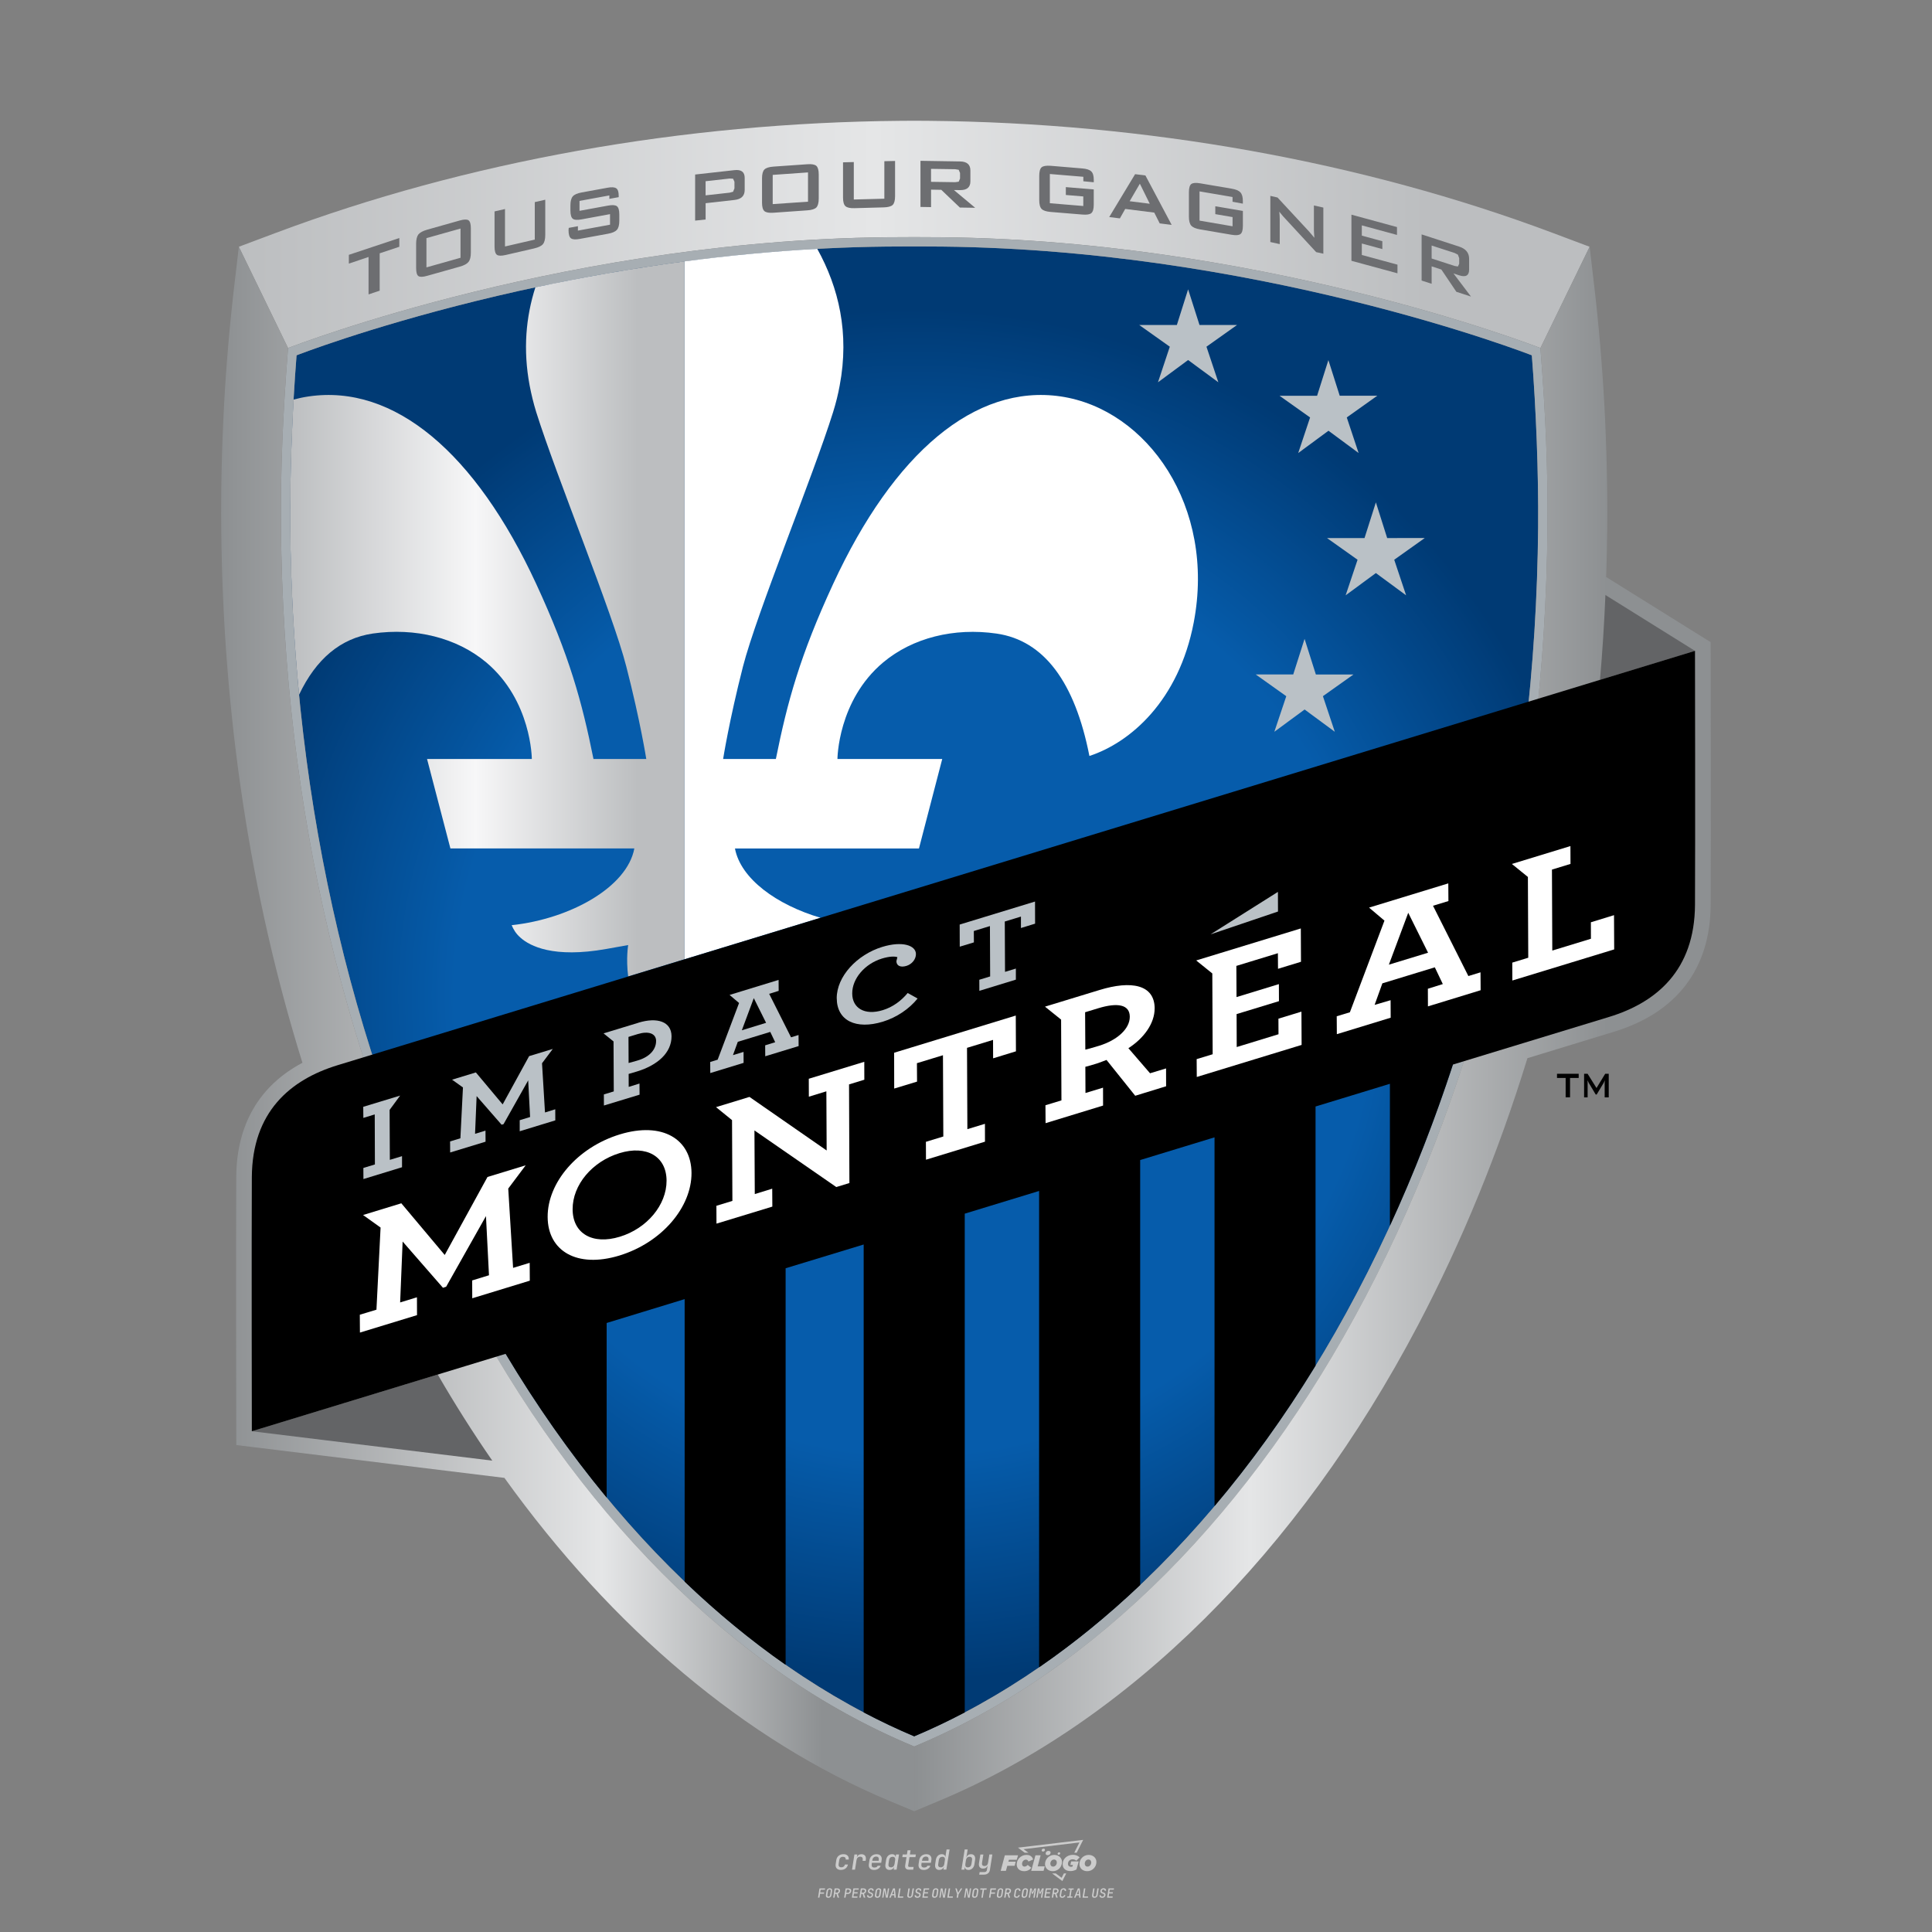 <?xml version="1.0" encoding="UTF-8"?>
<svg id="_图层_1" data-name="图层_1" xmlns="http://www.w3.org/2000/svg" xmlns:xlink="http://www.w3.org/1999/xlink" version="1.1" viewBox="0 0 800 800">
  <rect x="0" y="0" width="800" height="800" fill="#808080" stroke="none"/>
  <!-- Created by @FCLOGO 2024-12-5 GMT+8 15:27:32 . https://fclogo.top/ -->
<!-- FOR PERSONAL USE ONLY NOT FOR COMMERCIAL USE -->
  <defs>
    <style>
      .st0 {
        fill: url(#_未命名的渐变_2);
      }

      .st1 {
        fill: url(#_未命名的渐变_5);
      }

      .st2 {
        fill: url(#_未命名的渐变_4);
      }

      .st3 {
        fill: url(#_未命名的渐变_3);
      }

      .st4 {
        fill: url(#_未命名的渐变_6);
      }

      .st5 {
        fill: #6d6e71;
      }

      .st6 {
        fill: #a7aeb3;
      }

      .st7 {
        fill: #ccc;
      }

      .st8 {
        fill: #fff;
      }

      .st9 {
        fill: #bac1c6;
      }

      .st10 {
        fill: #636466;
      }
    </style>
    <radialGradient id="_未命名的渐变_6" data-name="未命名的渐变 6" cx="2.77" cy="799.25" fx="2.77" fy="799.25" r="2.1" gradientTransform="translate(4.12 108502.62) scale(135.24 -135.24)" gradientUnits="userSpaceOnUse">
      <stop offset="0" stop-color="#065cab"/>
      <stop offset=".67" stop-color="#065cab"/>
      <stop offset="1" stop-color="#003a74"/>
    </radialGradient>
    <linearGradient id="_未命名的渐变_2" data-name="未命名的渐变 2" x1="1.35" y1="800.73" x2="3.45" y2="800.73" gradientTransform="translate(-259.43 212979.42) scale(265.86 -265.86)" gradientUnits="userSpaceOnUse">
      <stop offset="0" stop-color="#bcbec0"/>
      <stop offset=".47" stop-color="#e5e6e7"/>
      <stop offset=".47" stop-color="#e5e6e7"/>
      <stop offset=".88" stop-color="#bcbec0"/>
      <stop offset="1" stop-color="#bcbec0"/>
    </linearGradient>
    <linearGradient id="_未命名的渐变_3" data-name="未命名的渐变 3" x1="2.33" y1="799" x2="4.44" y2="799" gradientTransform="translate(-61.09 62283.94) scale(77.63 -77.63)" gradientUnits="userSpaceOnUse">
      <stop offset="0" stop-color="#bcbec0"/>
      <stop offset=".47" stop-color="#f7f7f8"/>
      <stop offset=".47" stop-color="#f7f7f8"/>
      <stop offset=".88" stop-color="#bcbec0"/>
      <stop offset=".88" stop-color="#bcbec0"/>
      <stop offset="1" stop-color="#bcbec0"/>
    </linearGradient>
    <linearGradient id="_未命名的渐变_4" data-name="未命名的渐变 4" x1="1.65" y1="799.21" x2="3.75" y2="799.21" gradientTransform="translate(-133.46 109445.86) scale(136.41 -136.41)" gradientUnits="userSpaceOnUse">
      <stop offset="0" stop-color="#8d9092"/>
      <stop offset=".55" stop-color="#e5e6e7"/>
      <stop offset=".55" stop-color="#e5e6e7"/>
      <stop offset=".87" stop-color="#8d9092"/>
      <stop offset="1" stop-color="#8d9092"/>
    </linearGradient>
    <linearGradient id="_未命名的渐变_5" data-name="未命名的渐变 5" x1="2.53" y1="799.44" x2="4.63" y2="799.44" gradientTransform="translate(-17.41 125758.45) scale(156.77 -156.77)" gradientUnits="userSpaceOnUse">
      <stop offset="0" stop-color="#8d9092"/>
      <stop offset=".42" stop-color="#e5e6e7"/>
      <stop offset=".42" stop-color="#e5e6e7"/>
      <stop offset=".87" stop-color="#8d9092"/>
      <stop offset="1" stop-color="#8d9092"/>
    </linearGradient>
  </defs>
  <path class="st7" d="M348.22,774.3c-.79,0-1.38-.22-1.77-.65-.39-.44-.53-1.03-.41-1.79l.25-1.65c.12-.75.45-1.35.98-1.78.53-.44,1.19-.65,1.98-.65s1.33.2,1.72.6c.39.4.55.94.47,1.62h-1.24c.03-.36-.06-.64-.26-.84-.2-.2-.5-.3-.89-.3-.42,0-.76.12-1.03.35-.27.23-.43.56-.5.99l-.26,1.66c-.07.44,0,.77.19,1,.19.23.5.35.92.35.39,0,.72-.1.98-.3.26-.2.44-.48.52-.85h1.24c-.14.69-.47,1.23-.99,1.63-.52.4-1.16.6-1.92.6ZM352.8,774.19l1-6.29h1.19l-.19,1.19c.34-.87.97-1.3,1.91-1.3.67,0,1.17.21,1.49.62.32.42.43.99.31,1.71l-.07.42h-1.27l.06-.32c.07-.45.01-.8-.17-1.04-.18-.24-.48-.36-.88-.36s-.74.12-1.01.37c-.27.24-.43.59-.5,1.03l-.63,3.97h-1.24ZM361.91,774.3c-.77,0-1.35-.22-1.73-.67s-.52-1.04-.4-1.77l.25-1.65c.08-.49.26-.92.52-1.28s.6-.65,1.01-.85c.41-.2.87-.3,1.38-.3.77,0,1.35.22,1.73.67.39.45.52,1.04.39,1.77l-.17,1.12h-3.85l-.09.53c-.15.95.22,1.43,1.11,1.43.72,0,1.17-.25,1.37-.74h1.22c-.17.53-.5.96-1.01,1.28-.5.32-1.09.47-1.76.47ZM361.23,770.22l-.05.29h2.65s.05-.3.05-.3c.07-.47.01-.82-.17-1.07-.18-.25-.49-.37-.92-.37s-.8.13-1.06.38c-.26.25-.43.61-.51,1.08ZM368.33,774.3c-.63,0-1.1-.21-1.41-.64s-.4-1-.27-1.73l.27-1.77c.11-.73.39-1.31.84-1.74.44-.43.98-.64,1.61-.64.47,0,.83.12,1.09.35.26.24.39.56.38.96h.02l.17-1.2h1.24l-1,6.29h-1.22l.19-1.2h-.02c-.12.41-.35.73-.69.97s-.74.35-1.21.35ZM368.93,773.23c.39,0,.72-.12.98-.36.26-.24.43-.57.5-1.01l.25-1.65c.07-.43,0-.76-.18-1-.19-.24-.47-.36-.86-.36s-.72.12-.98.35c-.26.24-.42.57-.49,1.01l-.25,1.65c-.07.44-.01.78.17,1.01.18.23.47.35.88.35ZM376.35,774.19c-.57,0-.99-.16-1.26-.47-.27-.31-.36-.75-.27-1.32l.54-3.39h-1.74l.17-1.12h1.74l.27-1.72h1.24l-.27,1.72h2.47l-.18,1.12h-2.46l-.54,3.39c-.08.44.1.66.53.66h1.72l-.17,1.12h-1.77ZM382.5,774.3c-.77,0-1.35-.22-1.73-.67s-.52-1.04-.4-1.77l.25-1.65c.08-.49.26-.92.52-1.28s.6-.65,1.01-.85c.41-.2.87-.3,1.38-.3.77,0,1.35.22,1.73.67.39.45.52,1.04.39,1.77l-.17,1.12h-3.85l-.09.53c-.15.95.22,1.43,1.11,1.43.72,0,1.17-.25,1.37-.74h1.22c-.17.53-.5.96-1.01,1.28-.5.32-1.09.47-1.76.47ZM381.83,770.22l-.05.29h2.65s.05-.3.05-.3c.07-.47.01-.82-.17-1.07-.18-.25-.49-.37-.92-.37s-.8.13-1.06.38c-.26.25-.43.61-.51,1.08ZM388.92,774.3c-.63,0-1.1-.21-1.4-.64-.3-.42-.39-1-.28-1.73l.27-1.77c.11-.73.39-1.31.84-1.74.44-.43.98-.64,1.61-.64.47,0,.83.12,1.09.35.26.24.39.56.38.96h.02l.21-1.47.3-1.8h1.24l-1.33,8.35h-1.22l.19-1.2h-.02c-.12.41-.35.73-.69.97s-.74.35-1.21.35ZM389.53,773.23c.39,0,.72-.12.98-.36.26-.24.43-.57.5-1.01l.25-1.65c.08-.43.02-.76-.17-1-.19-.24-.48-.36-.87-.36s-.72.12-.98.35c-.26.24-.42.57-.49,1.01l-.25,1.65c-.08.44-.02.78.16,1.01s.48.35.88.35ZM401.02,774.3c-.47,0-.84-.12-1.1-.35-.26-.23-.39-.56-.38-.97h-.01l-.19,1.2h-1.22l1.33-8.35h1.24l-.29,1.8-.27,1.47h.05c.12-.41.35-.73.69-.97.34-.23.74-.35,1.21-.35.63,0,1.1.21,1.4.64.3.43.39,1.01.28,1.74l-.27,1.77c-.11.73-.39,1.31-.84,1.73-.45.42-.98.64-1.61.64ZM400.77,773.23c.4,0,.72-.12.98-.35.26-.23.42-.57.5-1.01l.25-1.65c.07-.43.01-.77-.17-1.01-.18-.24-.47-.35-.87-.35s-.72.12-.98.36-.43.57-.5,1l-.25,1.65c-.07.44-.01.77.17,1.01.18.24.47.36.87.36ZM405.47,776.25l.17-1.06h1.93c.64,0,1.01-.3,1.1-.9l.1-.67.21-1.19h-.03c-.12.42-.35.74-.68.97-.33.23-.73.34-1.2.34-.63,0-1.09-.2-1.4-.6s-.41-.94-.3-1.63l.58-3.6h1.24l-.56,3.48c-.06.41,0,.73.18.96s.47.34.85.34.72-.12.98-.37c.27-.24.43-.58.49-1.02l.54-3.4h1.24l-1.01,6.41c-.1.6-.37,1.08-.81,1.42-.44.35-1,.52-1.67.52h-1.95ZM417.79,770.09h3.22l.54-1.85h-5.47l-1.71,6.44h2.15l.59-2.1h3.03l.44-1.71h-3.03l.24-.78ZM424.23,772.92c-.59,0-1.02-.39-1.02-1.12,0-.88.63-1.76,1.61-1.76.49,0,.88.24,1.02.78l1.95-.83c-.29-1.17-1.27-1.9-2.64-1.9-2.78,0-4.15,2.15-4.15,3.9s1.27,2.83,3.07,2.83c1.37,0,2.34-.59,2.98-1.42l-1.51-1.17c-.39.44-.83.68-1.32.68ZM430.91,768.23h-2.15l-1.76,6.44h5.12l.49-1.85h-2.93l1.22-4.59ZM439.75,771.01c0-1.66-1.32-2.93-3.22-2.93-2.2,0-3.81,1.81-3.81,3.81,0,1.66,1.32,2.93,3.22,2.93,2.2,0,3.81-1.81,3.81-3.81ZM434.92,771.7c0-.83.59-1.71,1.51-1.71.78,0,1.17.54,1.17,1.22,0,.83-.59,1.71-1.51,1.71-.78,0-1.17-.54-1.17-1.22ZM443.21,772.23h1.07l-.2.68c-.15.05-.34.1-.59.1-.68,0-1.27-.39-1.27-1.22,0-1.02.73-1.9,1.95-1.9.59,0,1.12.24,1.51.59l1.37-1.37c-.44-.54-1.51-1.07-2.73-1.07-2.59,0-4.29,1.76-4.29,3.86s1.61,2.88,3.22,2.88c.93,0,1.85-.29,2.49-.68l.93-3.32h-3.12l-.34,1.46ZM450.78,768.08c-2.2,0-3.81,1.81-3.81,3.81,0,1.66,1.32,2.93,3.22,2.93,2.2,0,3.81-1.81,3.81-3.81,0-1.66-1.32-2.93-3.22-2.93ZM450.34,772.92c-.78,0-1.17-.54-1.17-1.22,0-.83.59-1.71,1.51-1.71.78,0,1.17.54,1.17,1.22,0,.83-.59,1.71-1.51,1.71ZM437.94,767.5c-.05.29.1.49.44.49s.54-.2.63-.49c.05-.24-.1-.49-.44-.49s-.59.24-.63.49ZM432.13,765.5c-.44,0-.73.24-.78.59s.1.59.54.59.73-.24.78-.59c.1-.34-.1-.59-.54-.59ZM433.01,767.3c-.1.54.15.88.83.88.63,0,1.07-.39,1.17-.88s-.15-.88-.83-.88c-.68,0-1.07.39-1.17.88ZM439.6,777.55l-2.44-1.81h-1.51l4.25,3.17,1.61-3.17h-.98l-.93,1.81ZM425.84,767.16l-2-1.46,23.13-2.78-2.15,4.25h1.02l2.68-5.32-26.99,3.22,2.78,2.1h1.51ZM338.72,785.79l.61-3.83h2.32l-.08.52h-1.76l-.18,1.14h1.63l-.08.52h-1.62l-.26,1.64h-.57ZM342.97,785.84c-.36,0-.62-.1-.8-.3-.17-.2-.23-.47-.18-.82l.27-1.7c.06-.34.2-.61.44-.82.24-.2.54-.3.89-.3s.62.1.8.3c.17.2.24.47.18.81l-.27,1.71c-.06.34-.2.62-.44.82-.24.2-.54.3-.9.3ZM343.05,785.33c.19,0,.35-.05.47-.16.12-.11.19-.26.23-.46l.27-1.7c.03-.2,0-.35-.08-.46-.08-.11-.22-.16-.41-.16s-.35.05-.46.16c-.12.1-.19.26-.22.46l-.27,1.7c-.03.2,0,.35.08.46s.22.16.41.16ZM345,785.79l.61-3.83h1.2c.24,0,.44.05.6.14.16.09.28.22.36.39s.09.37.05.59c-.04.26-.14.48-.3.67-.16.19-.37.32-.6.39l.54,1.64h-.62l-.48-1.57h-.54l-.25,1.57h-.57ZM345.89,783.71h.64c.19,0,.35-.06.48-.17.13-.11.21-.26.24-.45.03-.19,0-.35-.09-.46-.09-.11-.24-.17-.43-.17h-.64l-.2,1.25ZM349.54,785.79l.61-3.83h1.25c.37,0,.65.1.84.31.19.21.26.49.2.84-.04.23-.12.44-.25.61s-.29.31-.49.4c-.2.09-.42.14-.66.14h-.69l-.24,1.52h-.57ZM350.43,783.75h.69c.19,0,.36-.06.49-.18.14-.12.22-.27.25-.47s0-.35-.1-.47-.25-.18-.44-.18h-.69l-.21,1.29ZM352.75,785.79l.61-3.83h2.25l-.08.5h-1.7l-.17,1.09h1.51l-.08.5h-1.51l-.19,1.24h1.69l-.08.5h-2.25ZM355.84,785.79l.61-3.83h1.2c.24,0,.44.05.6.14.16.09.28.22.36.39s.09.37.05.59c-.04.26-.14.48-.3.67-.16.19-.37.32-.6.39l.54,1.64h-.62l-.48-1.57h-.54l-.25,1.57h-.57ZM356.74,783.71h.64c.19,0,.35-.06.48-.17.13-.11.21-.26.24-.45.03-.19,0-.35-.09-.46-.09-.11-.24-.17-.43-.17h-.64l-.2,1.25ZM360.13,785.84c-.39,0-.67-.1-.87-.29-.19-.19-.26-.45-.22-.78h.57c-.03.17.01.31.12.41.11.1.27.15.48.15.2,0,.37-.05.5-.15.13-.1.21-.23.24-.4.02-.15,0-.28-.06-.39-.06-.11-.16-.18-.29-.22l-.46-.14c-.27-.08-.46-.22-.59-.41-.13-.19-.17-.42-.13-.68.04-.21.11-.39.23-.55s.27-.28.46-.37.4-.13.64-.13c.35,0,.62.1.8.29.18.19.25.44.2.76h-.57c.03-.17,0-.3-.09-.4-.09-.1-.23-.14-.42-.14s-.34.04-.46.13c-.12.09-.19.21-.21.38-.02.15,0,.28.05.39s.16.18.29.22l.47.15c.26.08.46.22.58.41.12.19.17.42.12.69-.04.22-.12.41-.24.57-.13.16-.29.29-.49.38-.2.09-.42.13-.66.13ZM363.27,785.84c-.36,0-.62-.1-.8-.3-.17-.2-.23-.47-.18-.82l.27-1.7c.06-.34.2-.61.44-.82.24-.2.54-.3.89-.3s.62.1.8.3c.17.2.24.47.18.81l-.27,1.71c-.06.34-.2.62-.44.82-.24.2-.54.3-.9.3ZM363.34,785.33c.19,0,.35-.05.47-.16.12-.11.19-.26.23-.46l.27-1.7c.03-.2,0-.35-.08-.46-.08-.11-.22-.16-.41-.16s-.35.05-.46.16c-.12.1-.19.26-.22.46l-.27,1.7c-.03.2,0,.35.08.46s.22.16.41.16ZM365.28,785.79l.61-3.83h.71l.62,3.19c0-.1.02-.22.03-.36.01-.14.03-.29.04-.44.02-.15.04-.29.06-.41l.31-1.98h.52l-.61,3.83h-.71l-.61-3.19c0,.09-.02.21-.03.34s-.03.28-.04.42c-.02.15-.04.28-.06.41l-.31,2.01h-.53ZM368.23,785.79l1.59-3.83h.75l.37,3.83h-.56l-.07-.97h-1.09l-.39.97h-.59ZM369.39,784.34h.87l-.09-1.1c-.02-.2-.03-.37-.04-.51,0-.14-.01-.24-.01-.3-.02.06-.05.16-.1.3s-.11.31-.19.5l-.44,1.11ZM371.72,785.79l.61-3.83h.57l-.52,3.31h1.67l-.08.52h-2.25ZM376.68,785.84c-.37,0-.63-.1-.8-.3-.17-.2-.22-.47-.17-.82l.44-2.76h.57l-.44,2.76c-.03.2,0,.35.07.46.08.11.21.17.41.17s.35-.06.46-.17c.12-.11.19-.27.22-.46l.44-2.76h.57l-.44,2.76c-.06.35-.2.62-.43.82-.23.2-.53.3-.9.3ZM379.84,785.84c-.39,0-.67-.1-.87-.29-.19-.19-.26-.45-.22-.78h.57c-.03.17.01.31.12.41.11.1.27.15.48.15.2,0,.37-.05.5-.15.13-.1.21-.23.24-.4.02-.15,0-.28-.06-.39-.06-.11-.16-.18-.29-.22l-.46-.14c-.27-.08-.46-.22-.59-.41-.13-.19-.17-.42-.13-.68.04-.21.11-.39.23-.55s.27-.28.46-.37.4-.13.64-.13c.35,0,.62.1.8.29.18.19.25.44.2.76h-.57c.03-.17,0-.3-.09-.4-.09-.1-.23-.14-.42-.14s-.34.04-.46.13c-.12.09-.19.21-.21.38-.02.15,0,.28.05.39s.16.18.29.22l.47.15c.26.08.46.22.58.41.12.19.17.42.12.69-.04.22-.12.41-.24.57-.13.16-.29.29-.49.38-.2.09-.42.13-.66.13ZM381.91,785.79l.61-3.83h2.25l-.08.5h-1.7l-.17,1.09h1.51l-.08.5h-1.51l-.19,1.24h1.69l-.08.5h-2.25ZM386.94,785.84c-.36,0-.62-.1-.8-.3-.17-.2-.23-.47-.18-.82l.27-1.7c.06-.34.2-.61.44-.82.24-.2.54-.3.89-.3s.62.1.8.3c.17.2.24.47.18.81l-.27,1.71c-.06.34-.2.62-.44.82-.24.2-.54.3-.9.3ZM387.02,785.33c.19,0,.35-.05.47-.16.12-.11.19-.26.23-.46l.27-1.7c.03-.2,0-.35-.08-.46-.08-.11-.22-.16-.41-.16s-.35.05-.46.16c-.12.1-.19.26-.22.46l-.27,1.7c-.03.2,0,.35.08.46s.22.16.41.16ZM388.95,785.79l.61-3.83h.71l.62,3.19c0-.1.02-.22.03-.36.01-.14.03-.29.04-.44.02-.15.04-.29.06-.41l.31-1.98h.52l-.61,3.83h-.71l-.61-3.19c0,.09-.02.21-.03.34s-.03.28-.04.42c-.02.15-.04.28-.06.41l-.31,2.01h-.53ZM392.25,785.79l.61-3.83h.57l-.52,3.31h1.67l-.08.52h-2.25ZM396.12,785.79l.22-1.41-.75-2.42h.58l.45,1.45c.03.09.05.18.07.27.02.08.03.15.03.19.02-.04.05-.1.09-.19.04-.08.09-.17.14-.27l.9-1.45h.6l-1.53,2.42-.22,1.41h-.57ZM399.22,785.79l.61-3.83h.71l.62,3.19c0-.1.02-.22.03-.36.01-.14.03-.29.04-.44.02-.15.04-.29.06-.41l.31-1.98h.52l-.61,3.83h-.71l-.61-3.19c0,.09-.02.21-.03.34s-.03.28-.04.42c-.02.15-.04.28-.06.41l-.31,2.01h-.53ZM403.51,785.84c-.36,0-.62-.1-.8-.3-.18-.2-.23-.47-.18-.82l.27-1.7c.06-.34.2-.61.44-.82.24-.2.54-.3.89-.3s.62.1.8.3c.17.2.24.47.18.81l-.27,1.71c-.06.34-.2.62-.44.82-.24.2-.54.3-.89.3ZM403.58,785.33c.19,0,.35-.05.47-.16.12-.11.19-.26.23-.46l.27-1.7c.03-.2,0-.35-.08-.46-.08-.11-.22-.16-.41-.16s-.35.05-.46.16c-.12.1-.19.26-.22.46l-.27,1.7c-.03.2,0,.35.08.46.08.11.22.16.41.16ZM406.38,785.79l.52-3.31h-1.02l.08-.52h2.62l-.08.52h-1.03l-.52,3.31h-.57ZM409.52,785.79l.61-3.83h2.32l-.08.52h-1.76l-.18,1.14h1.63l-.08.52h-1.62l-.26,1.64h-.57ZM413.77,785.84c-.36,0-.62-.1-.8-.3-.18-.2-.23-.47-.18-.82l.27-1.7c.06-.34.2-.61.44-.82.24-.2.54-.3.89-.3s.62.1.8.3c.17.2.24.47.18.81l-.27,1.71c-.06.34-.2.62-.44.82-.24.2-.54.3-.89.3ZM413.85,785.33c.19,0,.35-.05.47-.16.12-.11.19-.26.23-.46l.27-1.7c.03-.2,0-.35-.08-.46-.08-.11-.22-.16-.41-.16s-.35.05-.46.16c-.12.1-.19.26-.22.46l-.27,1.7c-.03.2,0,.35.08.46.08.11.22.16.41.16ZM415.8,785.79l.61-3.83h1.2c.24,0,.44.05.6.14.16.09.28.22.36.39s.09.37.05.59c-.04.26-.14.48-.3.67-.16.19-.37.32-.6.39l.54,1.64h-.62l-.48-1.57h-.54l-.25,1.57h-.57ZM416.69,783.71h.64c.19,0,.35-.06.48-.17.13-.11.21-.26.24-.45.03-.19,0-.35-.09-.46-.09-.11-.24-.17-.43-.17h-.64l-.2,1.25ZM420.91,785.84c-.36,0-.63-.1-.81-.3-.18-.2-.24-.47-.19-.82l.27-1.7c.06-.35.21-.62.45-.82s.55-.3.91-.3.63.1.81.3c.18.2.24.47.19.82h-.57c.03-.2,0-.35-.09-.46-.09-.11-.23-.16-.42-.16s-.35.05-.47.16c-.12.1-.2.26-.23.45l-.27,1.71c-.03.2,0,.35.09.46.09.11.23.16.42.16s.35-.05.47-.16.2-.26.23-.46h.57c-.03.23-.11.43-.24.59s-.28.3-.47.39c-.19.09-.4.14-.64.14ZM424.03,785.84c-.36,0-.62-.1-.8-.3-.18-.2-.23-.47-.18-.82l.27-1.7c.06-.34.2-.61.44-.82.24-.2.54-.3.89-.3s.62.1.8.3c.17.2.24.47.18.81l-.27,1.71c-.06.34-.2.62-.44.82-.24.2-.54.3-.89.3ZM424.11,785.33c.19,0,.35-.05.47-.16.12-.11.19-.26.23-.46l.27-1.7c.03-.2,0-.35-.08-.46-.08-.11-.22-.16-.41-.16s-.35.05-.46.16c-.12.1-.19.26-.22.46l-.27,1.7c-.03.2,0,.35.08.46.08.11.22.16.41.16ZM425.97,785.79l.61-3.83h.69l.18,1.23c.02.12.04.23.05.33.01.1.02.18.03.24.02-.06.05-.14.09-.24.04-.11.09-.22.15-.34l.57-1.22h.71l-.61,3.83h-.54l.2-1.29c.02-.17.06-.35.1-.55.04-.2.09-.4.14-.61s.1-.4.14-.59c.05-.19.09-.35.13-.49l-.86,1.86h-.55l-.28-1.86c0,.14-.01.29-.02.47s-.02.37-.04.57c-.02.2-.04.41-.06.61-.02.2-.05.4-.08.57l-.2,1.29h-.54ZM429.11,785.79l.61-3.83h.69l.18,1.23c.02.12.04.23.05.33.01.1.02.18.03.24.02-.06.05-.14.09-.24.04-.11.09-.22.15-.34l.57-1.22h.71l-.61,3.83h-.54l.2-1.29c.02-.17.06-.35.1-.55.04-.2.09-.4.14-.61s.1-.4.14-.59c.05-.19.09-.35.13-.49l-.86,1.86h-.55l-.28-1.86c0,.14-.01.29-.02.47s-.02.37-.04.57c-.02.2-.04.41-.06.61-.02.2-.05.4-.08.57l-.2,1.29h-.54ZM432.41,785.79l.61-3.83h2.25l-.08.5h-1.7l-.17,1.09h1.51l-.08.5h-1.51l-.19,1.24h1.69l-.08.5h-2.25ZM435.51,785.79l.61-3.83h1.2c.24,0,.44.05.6.14.16.09.28.22.36.39s.09.37.05.59c-.04.26-.14.48-.3.67-.16.19-.37.32-.6.39l.54,1.64h-.62l-.48-1.57h-.54l-.25,1.57h-.57ZM436.4,783.71h.64c.19,0,.35-.06.48-.17.13-.11.21-.26.24-.45.03-.19,0-.35-.09-.46-.09-.11-.24-.17-.43-.17h-.64l-.2,1.25ZM439.8,785.84c-.36,0-.63-.1-.81-.3-.18-.2-.24-.47-.19-.82l.27-1.7c.06-.35.21-.62.45-.82s.55-.3.91-.3.63.1.81.3c.18.2.24.47.19.82h-.57c.03-.2,0-.35-.09-.46-.09-.11-.23-.16-.42-.16s-.35.05-.47.16c-.12.1-.2.26-.23.45l-.27,1.71c-.03.2,0,.35.09.46.09.11.23.16.42.16s.35-.05.47-.16.2-.26.23-.46h.57c-.03.23-.11.43-.24.59s-.28.3-.47.39c-.19.09-.4.14-.64.14ZM441.88,785.79l.08-.5h.78l.45-2.82h-.78l.08-.5h2.13l-.08.5h-.78l-.45,2.82h.78l-.08.5h-2.13ZM444.74,785.79l1.59-3.83h.75l.37,3.83h-.56l-.07-.97h-1.09l-.39.97h-.59ZM445.9,784.34h.87l-.09-1.1c-.02-.2-.03-.37-.04-.51,0-.14-.01-.24-.01-.3-.02.06-.05.16-.1.3s-.11.31-.19.5l-.44,1.11ZM448.24,785.79l.61-3.83h.57l-.52,3.31h1.67l-.08.52h-2.25ZM453.19,785.84c-.37,0-.63-.1-.8-.3-.17-.2-.22-.47-.17-.82l.44-2.76h.57l-.44,2.76c-.03.2,0,.35.07.46.08.11.21.17.41.17s.35-.06.46-.17c.12-.11.19-.27.22-.46l.44-2.76h.57l-.44,2.76c-.06.35-.2.62-.43.82-.23.2-.53.3-.9.3ZM456.36,785.84c-.39,0-.67-.1-.87-.29-.19-.19-.26-.45-.22-.78h.57c-.03.17.01.31.12.41.11.1.27.15.48.15.2,0,.37-.05.5-.15s.21-.23.24-.4c.02-.15,0-.28-.06-.39s-.16-.18-.29-.22l-.46-.14c-.27-.08-.46-.22-.59-.41-.13-.19-.17-.42-.13-.68.04-.21.11-.39.23-.55s.27-.28.46-.37c.19-.09.4-.13.64-.13.35,0,.62.1.8.29.18.19.25.44.2.76h-.57c.03-.17,0-.3-.09-.4-.09-.1-.23-.14-.42-.14s-.34.04-.46.13c-.12.09-.19.21-.21.38-.02.15,0,.28.05.39s.16.18.29.22l.47.15c.26.08.46.22.58.41.12.19.17.42.12.69-.04.22-.12.41-.24.57-.13.16-.29.29-.49.38-.2.09-.42.13-.66.13ZM458.42,785.79l.61-3.83h2.25l-.08.5h-1.7l-.17,1.09h1.51l-.08.5h-1.51l-.19,1.24h1.69l-.08.5h-2.25Z"/>
  <g>
    <g id="g5618">
      <g id="g5620">
        <g id="g5626">
          <g id="g5628">
            <path id="path5638" class="st4" d="M378.56,102.05h-.99c-1.42,0-2.79.02-4.18.02h0c-135.59,0-250.58,45.05-250.58,45.05h0c-1.77,22.39-2.79,48.84-2.61,71.22h0c1.01,115.96,26.95,225.58,75.06,317.07h0c46.32,88.12,111.4,153.25,183.31,183.58h0c71.9-30.33,136.98-95.46,183.31-183.58h0c48.11-91.48,74.05-201.1,75.04-317.07h0c.19-22.37-.84-48.83-2.61-71.22h0s-114.99-45.05-250.56-45.05h0c-1.41,0-2.78-.02-4.2-.02h-.98,0Z"/>
          </g>
        </g>
      </g>
    </g>
    <g id="g5642">
      <g id="g5648">
        <path id="path5650" class="st9" d="M491.98,119.82l4.71,14.76h15.53l-12.65,8.98,4.92,14.74-12.52-9.22-12.48,9.22,4.9-14.74-12.65-8.98h15.57l4.66-14.76Z"/>
      </g>
      <g id="g5652">
        <path id="path5654" class="st9" d="M550.05,149.09l4.7,14.78,15.57-.02-12.65,9,4.9,14.73-12.48-9.22-12.53,9.24,4.92-14.74-12.65-8.98h15.55l4.68-14.78Z"/>
      </g>
      <g id="g5656">
        <path id="path5658" class="st9" d="M569.72,208.02l4.68,14.78,15.57-.02-12.65,9,4.92,14.73-12.52-9.22-12.52,9.22,4.94-14.73-12.65-8.98h15.53l4.7-14.78Z"/>
      </g>
      <g id="g5660">
        <path id="path5662" class="st9" d="M540.19,264.53l4.68,14.76h15.57l-12.65,8.98,4.92,14.74-12.5-9.22-12.53,9.22,4.94-14.73-12.65-9h15.53l4.7-14.76Z"/>
      </g>
    </g>
    <g id="g5664">
      <g id="g5666">
        <g id="g5672">
          <g id="g5674">
            <path id="path5688" class="st0" d="M372.92,50.03c-90.4.77-179.89,16.84-258.81,46.44h0l-15.21,5.71,20.37,41.93c2.5-.96,118.48-45.91,254.08-45.91h0c1.41,0,2.79-.02,4.2-.02h2.01c1.41,0,2.81.02,4.22.02h0c135.58,0,251.57,44.95,254.08,45.91h0l20.37-41.93-15.21-5.71c-78.93-29.61-168.43-45.67-258.83-46.44h0c-1.87-.03-3.74-.03-5.61-.03h0c-1.9,0-3.77,0-5.66.03"/>
          </g>
        </g>
      </g>
    </g>
    <g id="g5692">
      <g id="g5698">
        <path id="path5700" class="st5" d="M157.22,104.89v15.48l-4.61,1.54v-15.5l-8.16,2.74v-3.63l20.9-6.96v3.62l-8.13,2.71Z"/>
      </g>
      <g id="g5702">
        <path id="path5704" class="st5" d="M176.58,110.72l14.11-3.98v-12.1l-14.11,3.96v12.12ZM172.31,100.93c0-1.78.33-3.07.94-3.87.67-.79,1.85-1.44,3.6-1.94l13.54-3.82c1.77-.5,2.97-.51,3.6-.09.65.45.98,1.54.98,3.33v10.06c0,1.78-.33,3.07-.98,3.87-.63.79-1.83,1.44-3.6,1.94l-13.54,3.81c-1.75.5-2.93.53-3.6.1-.62-.45-.94-1.54-.94-3.33,0,0,0-10.06,0-10.06Z"/>
      </g>
      <g id="g5706">
        <path id="path5708" class="st5" d="M209.11,86.54v15.52l12.33-2.85v-15.52l4.34-.99v14.59c0,1.77-.33,3.03-.96,3.81-.65.77-1.87,1.35-3.65,1.77l-11.76,2.71c-1.78.41-3,.39-3.65-.07-.65-.48-.98-1.61-.98-3.38v-14.59l4.34-.99Z"/>
      </g>
      <g id="g5710">
        <path id="path5712" class="st5" d="M252.3,80.93l-12.34,2.26v4.11l11.78-2.16c1.78-.33,3.03-.26,3.69.24.67.5,1.01,1.63,1.01,3.41v2.62c0,1.77-.34,3.05-1.01,3.77-.65.74-1.89,1.29-3.69,1.61l-11.62,2.13c-1.78.34-3.02.26-3.69-.24-.69-.5-1.01-1.63-1.01-3.41l.09-.91,3.79-.7v1.83l13.3-2.45v-4.37l-11.74,2.16c-1.78.33-3.03.26-3.67-.24-.65-.5-.99-1.65-.99-3.41v-2.11c0-1.78.34-3.05.99-3.77.63-.74,1.89-1.29,3.67-1.61l10.68-1.95c1.71-.33,2.91-.24,3.62.22.69.46,1.03,1.49,1.03,3.1v.58l-3.87.7v-1.42Z"/>
      </g>
      <g id="g5714">
        <path id="path5716" class="st5" d="M302.13,73.93l-9.96,1.11v5.85l9.96-1.11,1.42-.38.57-1.39v-2.76l-.57-1.25-1.42-.07ZM287.84,91.37v-19.1l16.29-1.82c2.85-.31,4.23.77,4.23,3.22v4.95c0,2.49-1.39,3.86-4.23,4.18l-11.95,1.34v6.75l-4.34.46Z"/>
      </g>
      <g id="g5718">
        <path id="path5720" class="st5" d="M319.96,84.52l14.62-1.01v-12.12l-14.62,1.03v12.1ZM315.54,73.84c0-1.77.33-3,.99-3.65.65-.67,1.9-1.06,3.72-1.2l14.04-.98c1.82-.14,3.07.09,3.74.67.63.57.99,1.73.99,3.51v10.06c0,1.78-.36,3-.99,3.67-.67.65-1.92,1.06-3.74,1.18l-14.04.99c-1.82.12-3.07-.1-3.72-.67-.67-.58-.99-1.75-.99-3.51v-10.08Z"/>
      </g>
      <g id="g5722">
        <path id="path5724" class="st5" d="M353.54,67.09v15.52l12.65-.33v-15.53l4.44-.1v14.59c0,1.77-.34,2.97-.99,3.62-.67.63-1.92.96-3.74,1.01l-12.07.33c-1.82.05-3.05-.22-3.74-.82-.67-.6-1.01-1.78-1.01-3.57v-14.59l4.46-.12Z"/>
      </g>
      <g id="g5726">
        <path id="path5728" class="st5" d="M395.52,70.07l-10-.15v5.37l10,.15,1.46-.21.55-1.29v-2.31l-.55-1.32-1.46-.24ZM381.15,85.71v-19.12l16.37.26c2.86.03,4.3,1.29,4.3,3.75v4.47c0,2.49-1.44,3.69-4.3,3.65l-2.52-.03,8.8,7.35-6.34-.1-7.7-7.34-4.23-.07v7.23s-4.37-.07-4.37-.07Z"/>
      </g>
      <g id="g5730">
        <path id="path5732" class="st5" d="M448.57,73.2l-13.85-1.15v12.1l13.85,1.15v-3.96l-7.23-.6v-3.26l11.56.96v6.29c0,1.77-.34,2.95-.99,3.51-.67.57-1.9.75-3.72.6l-13.15-1.08c-1.82-.15-3.07-.57-3.72-1.23-.67-.67-.99-1.9-.99-3.67v-10.06c0-1.8.33-2.97.99-3.53.65-.55,1.9-.75,3.72-.62l13.15,1.1c1.77.15,3,.55,3.67,1.22.7.65,1.05,1.83,1.05,3.51v.99l-4.32-.41v-1.87Z"/>
      </g>
      <g id="g5734">
        <path id="path5736" class="st5" d="M467.78,83.32l8.31,1.05-4.1-8.3-4.22,7.25ZM459.3,89.88l10.72-17.76,4.27.53,10.87,20.47-4.95-.62-2.26-4.47-12.02-1.51-2.21,3.91s-4.41-.55-4.41-.55Z"/>
      </g>
      <g id="g5738">
        <path id="path5740" class="st5" d="M510.38,81.58l-13.68-2.33v12.1l13.68,2.35v-3.81l-7.15-1.22v-3.26l11.42,1.94v6.14c0,1.77-.33,2.91-.98,3.41-.67.51-1.87.62-3.69.31l-13-2.21c-1.82-.31-3.02-.82-3.7-1.54-.65-.74-.98-1.99-.98-3.77v-10.06c0-1.78.33-2.91.98-3.43.69-.5,1.89-.6,3.7-.29l13,2.21c1.77.29,2.95.81,3.63,1.51.69.74,1.03,1.94,1.03,3.62v1.08l-4.27-.79v-1.95Z"/>
      </g>
      <g id="g5742">
        <path id="path5744" class="st5" d="M526.02,100.23v-19.12l2.97.67,13.12,14.14,2.14,2.54c-.14-1.78-.19-2.91-.19-3.33v-10.05l3.91.87v19.1l-2.97-.65-13.7-14.83-1.56-1.9c.12,1.27.17,2.28.17,3.07v10.34l-3.89-.86Z"/>
      </g>
      <g id="g5746">
        <path id="path5748" class="st5" d="M559.6,107.99v-19.1l18.86,5.13v3.26l-14.56-3.96v4.25l8.5,2.31v3.26l-8.5-2.31v4.75l14.76,4.01v3.58l-19.06-5.18Z"/>
      </g>
      <g id="g5750">
        <path id="path5752" class="st5" d="M602.34,104.76l-9.53-3.09v5.37l9.53,3.09,1.35.22.53-1.13v-2.31l-.53-1.46-1.35-.69ZM588.66,116.18v-19.12l15.57,5.06c2.73.89,4.1,2.57,4.1,5.02v4.49c0,2.47-1.37,3.26-4.1,2.38l-2.38-.79,7.25,9.58-6.05-1.97-6.21-9.22-4.03-1.32v7.22s-4.15-1.34-4.15-1.34Z"/>
      </g>
      <g id="g5754">
        <path id="path5756" class="st6" d="M122.8,147.13s114.99-45.06,250.56-45.06c1.41,0,2.78-.02,4.2-.02h1.97c1.42,0,2.79.02,4.2.02,135.58,0,250.56,45.06,250.56,45.06,1.77,22.39,2.79,48.83,2.61,71.22-.99,115.95-26.93,225.58-75.04,317.07-46.32,88.1-111.4,153.25-183.31,183.58-71.9-30.33-137-95.48-183.31-183.58-48.11-91.48-74.06-201.12-75.06-317.07-.19-22.39.84-48.83,2.61-71.22M191.83,537.21c23.3,44.28,51,82.72,82.38,114.22,31.87,31.99,66.73,56.03,103.6,71.44l.74.31h.02l.74-.31c36.88-15.41,71.73-39.45,103.6-71.44,31.37-31.49,59.08-69.93,82.38-114.22,48.4-92.03,74.51-202.27,75.49-318.81.21-23.61-.74-46.77-2.93-74.27-2.5-.98-118.48-45.91-254.06-45.91-1.41,0-2.81-.02-4.22-.02h-2.01c-1.41,0-2.81.02-4.2.02-135.59,0-251.57,44.94-254.08,45.91-2.19,27.5-3.14,50.66-2.93,74.27.98,116.55,27.09,226.78,75.49,318.81"/>
      </g>
      <g id="g5758">
        <path id="path5760" d="M650.12,454.38h-1.82v-8.02h-3.58v-1.73h8.98v1.73h-3.58v8.02Z"/>
      </g>
      <g id="g5762">
        <path id="path5764" d="M655.93,444.63h1.46l3.69,5.9,3.6-5.9h1.46v9.76h-1.68v-6.03l.07-1.05-.46,1.03-2.93,4.89h-.38l-2.93-4.9-.46-1.01.03,1.05v6.03h-1.46v-9.76Z"/>
      </g>
    </g>
    <g id="g5766">
      <g id="g5768">
        <g id="g5774">
          <g id="g5776">
            <path id="path5792" class="st3" d="M221.69,118.97c-3.91,12.22-5.18,25.77-2.37,40.7h0c.69,3.58,1.56,7.23,2.71,10.95h0c8.4,26.78,31.58,82.96,37.32,105.42h0c5.78,22.46,8.26,38.25,8.26,38.25h0s-13.3.02-21.86,0h0c-4.77-23.78-10.03-42.88-23.71-72.49h0c-25.12-54.33-58.79-82.82-94.21-77.65h0c-2.13.31-4.22.75-6.27,1.3h0c-.98,17.66-1.51,36.36-1.37,52.87h0c.19,23.42,1.44,46.56,3.65,69.35h0c7.03-14.81,17.18-23.38,30.53-25.34h0c17.57-2.52,34.73,1.73,46.91,11.9h0c18.86,15.81,18.94,40.05,18.94,40.05h-43.39l9.67,37.03s64.77-.02,76.17,0h0c-2.98,16.01-26.45,29.16-50.8,31.79h0c.7,1.63,1.65,3.43,3.7,5.21h0c3.87,3.43,13.58,8.54,35.52,4.63h0l9.02-1.61s-.94,5.5,0,13h0l23.37-7.13V108.22c-22.24,2.97-43.01,6.74-61.81,10.75"/>
          </g>
        </g>
      </g>
    </g>
    <g id="g5794">
      <g id="g5796">
        <g id="g5802">
          <g id="g5804">
            <path id="path5818" class="st2" d="M97,118.35c-3.86,32.97-5.67,66.71-5.38,100.24h0c.65,77.56,12.12,152.5,33.62,221.52h0l-.02-.03c-17.85,9.48-27.28,25.61-27.4,47.34h0c-.15,26.03,0,104.46,0,105.25h0l.02,5.69,111.03,13.6c44.76,62.34,99.8,108.83,159.41,133.74h0l10.3,4.3v-26.81h-.03l-.72-.31c-36.88-15.41-71.75-39.47-103.62-71.44h0c-31.37-31.49-59.06-69.93-82.38-114.23h0c-48.38-92.03-74.51-202.27-75.49-318.81h0c-.19-23.61.75-46.77,2.93-74.27h0l-20.37-41.93-1.9,16.17h0Z"/>
          </g>
        </g>
      </g>
    </g>
    <g id="g5820">
      <g id="g5822">
        <g id="g5828">
          <g id="g5830">
            <path id="path5844" class="st1" d="M637.85,144.12c2.18,27.5,3.12,50.66,2.91,74.27h0c-.98,116.55-27.09,226.78-75.47,318.81h0c-23.32,44.3-51.02,82.74-82.38,114.23h0c-31.89,31.97-66.74,56.03-103.62,71.44h0l-.72.31v26.81l10.27-4.3c78.33-32.75,148.76-102.71,198.34-196.99h0c18.19-34.6,33.33-71.63,45.3-110.53h0l35.75-10.92c26.09-7.95,39.96-26.13,40.12-52.51h0c.15-26.03,0-104.46,0-105.25h0v-3.58l-43.27-26.98c.22-6.75.38-13.53.43-20.33h0c.26-33.53-1.53-67.27-5.38-100.24h0l-1.9-16.17-20.37,41.93h0Z"/>
          </g>
        </g>
      </g>
    </g>
    <g id="g5854">
      <path id="path5856" class="st8" d="M339.75,380.03c-18.1-5.33-33.07-16.13-35.42-28.7,11.38-.03,76.19,0,76.19,0l9.64-37.05h-43.39s.1-24.22,18.98-40.03c12.17-10.17,29.32-14.44,46.91-11.9,19.68,2.85,32.45,20.18,38.44,50.68,16.92-5.54,37-22.85,43.2-55.29,9.17-47.97-19.25-88.29-55.1-93.59-35.44-5.18-69.11,23.33-94.22,77.66-13.68,29.59-18.93,48.69-23.71,72.47-8.54.03-21.84,0-21.84,0,0,0,2.47-15.77,8.21-38.25,5.78-22.46,28.96-78.64,37.34-105.42,1.15-3.7,2.06-7.35,2.71-10.94,4.13-21.76-.41-40.63-9.28-56.63-19,1.05-37.37,2.86-54.9,5.18v288.98l56.25-17.18Z"/>
    </g>
    <g id="g5858">
      <path id="path5860" class="st10" d="M104.27,592.65l99.57,12.17c-7.87-11.38-15.43-23.3-22.6-35.68l-76.98,23.5Z"/>
    </g>
    <g id="g5862">
      <path id="path5864" class="st10" d="M664.77,246.37c-.5,11.8-1.22,23.52-2.25,35.15l39.35-12-37.1-23.14Z"/>
    </g>
    <path id="path5868" d="M701.87,269.5L139.82,441.07c-19.63,5.98-35.39,19.36-35.54,46.38-.15,26.32,0,105.2,0,105.2l105.09-32.06c12.86,21.5,26.85,41.39,41.83,59.51v-72.28l32.3-9.88v116.99c13.42,12.86,27.4,24.36,41.81,34.44v-164.21l32.32-9.84v193.75c6.91,3.63,13.87,6.94,20.92,9.91,7.06-2.97,14.02-6.27,20.93-9.91v-206.52l30.79-9.4v197.24c14.44-9.93,28.41-21.34,41.85-34.07v-175.97l30.79-9.4v152.7c14.93-17.66,28.96-37.12,41.83-58.15v-107.32l30.79-9.4v58.79c9.86-21.43,18.55-43.73,26.09-66.76l64.7-19.73c19.63-6,35.39-19.36,35.54-46.39.15-26.3,0-105.2,0-105.2"/>
    <g id="g5870">
      <path id="path5872" class="st9" d="M346.47,413.37c-.03-9,8.33-18.05,18.86-21.28,8.33-2.55,13.94-.62,13.94,2.97,0,2.18-1.68,4.2-3.91,4.89-2.43.75-4.15,0-4.18-1.95l.41-1.66c-1.06-.36-3.15-.41-6.41.58-7.01,2.14-12.34,8.25-12.29,14.47,0,5.98,5.07,9.22,12.65,6.89,4.2-1.29,7.65-3.89,10.32-7.1l4.1,2.28c-3.46,4.3-8.64,7.83-14.4,9.6-11.09,3.38-19.03-.38-19.08-9.69"/>
    </g>
    <g id="g5874">
      <path id="path5876" class="st9" d="M405.53,405.69l4.47-1.37-.09-20.85-6.67,2.04.03,4.71-5.86,1.78-.03-9.16,31.2-9.53.03,9.16-5.86,1.8v-4.73l-6.69,2.04.1,20.85,4.49-1.37v4.59l-15.12,4.63-.02-4.59Z"/>
    </g>
    <g id="g5878">
      <path id="path5880" class="st9" d="M161.34,459.57l4.35-5.91-15.28,4.65.05,4.59,4.71-1.44.07,20.71-4.78,1.46.03,4.59,15.98-4.89v-4.59l-5.04,1.53-.1-20.69Z"/>
    </g>
    <g id="g5882">
      <path id="path5884" class="st9" d="M224.43,440.29h0l4.46-5.95-9.79,2.98-10.96,19.99-11.09-13.24-9.86,3,4.51,3.22-1.06,21.05-4.27,1.3.03,4.58,14.66-4.47-.03-4.58-4.32,1.32.65-15.62,10.34,11.85.81-.24,10.2-18.12.79,15.17-4.3,1.32v4.58l14.74-4.51-.02-4.59-4.25,1.32-1.23-20.37Z"/>
    </g>
    <g id="g5886">
      <path id="path5888" class="st9" d="M271.67,431.04c.02,3.55-2.73,6.57-7.35,7.99-2.5.75-3.39.98-4.03,1.13l-.05-10.8,3.86-1.18c4.42-1.35,7.56-.26,7.58,2.86M264.42,423.48l-14.5,4.42,4.13,3.34.1,20.69-4.1,1.25.02,4.59,14.76-4.49-.03-4.61-4.47,1.39-.02-5.37c.75-.19,1.78-.51,3.5-1.03,8.47-2.59,14.3-7.73,14.26-14.59-.05-6.09-5.95-7.95-13.65-5.61"/>
    </g>
    <g id="g5890">
      <path id="path5892" class="st9" d="M307.18,426.61l4.95-13.3,5.09,10.22-10.05,3.09ZM327.55,429.52l-9.05-18,3.93-1.22-.03-4.54-20.3,6.22,3.93,3.34-8.86,23.47-3.09.96.03,4.58,13.8-4.22-.02-4.54-4.39,1.34,2.01-5.52,13.44-4.1,2.04,4.27-4.15,1.29.03,4.53,13.82-4.22-.03-4.59s-3.1.96-3.1.96Z"/>
    </g>
    <g id="g5894">
      <path id="path5896" class="st8" d="M276.01,488.87c-.05-10.05-8.28-14.81-19.49-11.38-11.3,3.45-19.46,13.15-19.41,23.26.03,10.05,8.26,14.81,19.56,11.35,11.2-3.41,19.37-13.12,19.34-23.23M226.77,503.92c-.09-14.16,12.24-28.79,29.88-34.19,17.57-5.37,29.61,1.89,29.69,15.98.05,14.14-12.24,28.79-29.88,34.19-17.59,5.35-29.63-1.9-29.69-15.98"/>
    </g>
    <g id="g5898">
      <path id="path5900" class="st8" d="M383.38,472.81l7.23-2.21-.15-33.65-10.78,3.29.05,7.63-9.46,2.88-.03-14.83,50.37-15.4.07,14.81-9.45,2.9-.03-7.63-10.78,3.29.15,33.67,7.27-2.21.02,7.39-24.43,7.47-.03-7.41Z"/>
    </g>
    <g id="g5902">
      <path id="path5904" class="st8" d="M334.9,446.7l.03,7.42,7.25-2.23.12,24.5-31.96-22.18-13.85,4.23,6.63,5.38.15,33.45-6.62,2.02.03,7.39,23.13-7.05-.05-7.42-7.22,2.23-.14-26.35,33.89,23.44,5.43-1.66-.15-40.84,6.33-1.94-.02-7.42-23.01,7.03Z"/>
    </g>
    <g id="g5906">
      <path id="path5908" class="st8" d="M467.82,421c.02,5.06-5.28,9.76-12.77,12.05-3.15.96-4.59,1.34-5.64,1.58l-.09-15.48,5.42-1.65c8.01-2.45,13.06-1.56,13.08,3.5M478.12,417.54c-.05-9.81-9.6-11.68-22.9-7.58l-22.51,6.87,6.67,5.37.14,33.45-6.62,2.01.05,7.42,23.81-7.29-.02-7.41-7.27,2.21-.05-10.85c1.25-.29,2.93-.81,4.78-1.37,1.15-.36,2.76-1.03,3.99-1.47l11.88,14.83,12.79-3.93-.02-7.39-6.63,2.01-8.97-10.39c6.36-4.06,10.9-10.25,10.87-16.49"/>
    </g>
    <g id="g5910">
      <path id="path5912" class="st8" d="M538.71,398.23l-.07-13.78-43.32,13.25,6.65,5.37h.02l.15,33.47-6.63,2.02.05,7.39,43.41-13.27-.07-13.78-9.53,2.91.03,6.45-17.3,5.3-.05-13.65,17.54-5.35-.03-7.06-17.54,5.37-.07-12.91,17.2-5.26.05,6.46,9.52-2.91Z"/>
    </g>
    <g id="g5914">
      <path id="path5916" class="st8" d="M575.1,399.45l8.02-21.48,8.21,16.53-16.24,4.95ZM608.02,404.16l-14.64-29.11,6.38-1.94-.05-7.32-32.81,10.03,6.36,5.38h.02l-14.32,37.96-5.45,1.65.05,7.42,22.29-6.82-.03-7.25-6.62,1.94,3.21-8.92,21.72-6.63,3.31,6.93-6.19,1.94.03,7.3,21.82-6.69-.05-7.41s-5.02,1.54-5.02,1.54Z"/>
    </g>
    <g id="g5918">
      <path id="path5920" class="st8" d="M658.75,381.9l.02,6.82-16,4.89-.14-33.53,7.68-2.35-.03-7.39-24.24,7.41,6.63,5.38.15,33.45-6.62,2.02.03,7.41,42.17-12.88-.07-14.18-9.6,2.95Z"/>
    </g>
    <g id="g5922">
      <path id="path5924" class="st8" d="M210.45,492.16h0l7.2-9.6v-.02l-15.79,4.82-17.71,32.3-17.97-21.4-15.84,4.85,7.25,5.19-1.71,34.01-6.89,2.09.05,7.39,23.64-7.22-.03-7.39-6.96,2.13,1.03-25.22,16.7,19.15,1.32-.43,16.49-29.25,1.25,24.5-6.96,2.14.03,7.39,23.83-7.29-.05-7.39-6.87,2.09-2.01-32.87Z"/>
    </g>
    <g id="g5926">
      <path id="path5928" class="st9" d="M529.19,377.44l-.03-8.13-27.91,17.59,27.95-9.46Z"/>
    </g>
  </g>
</svg>
